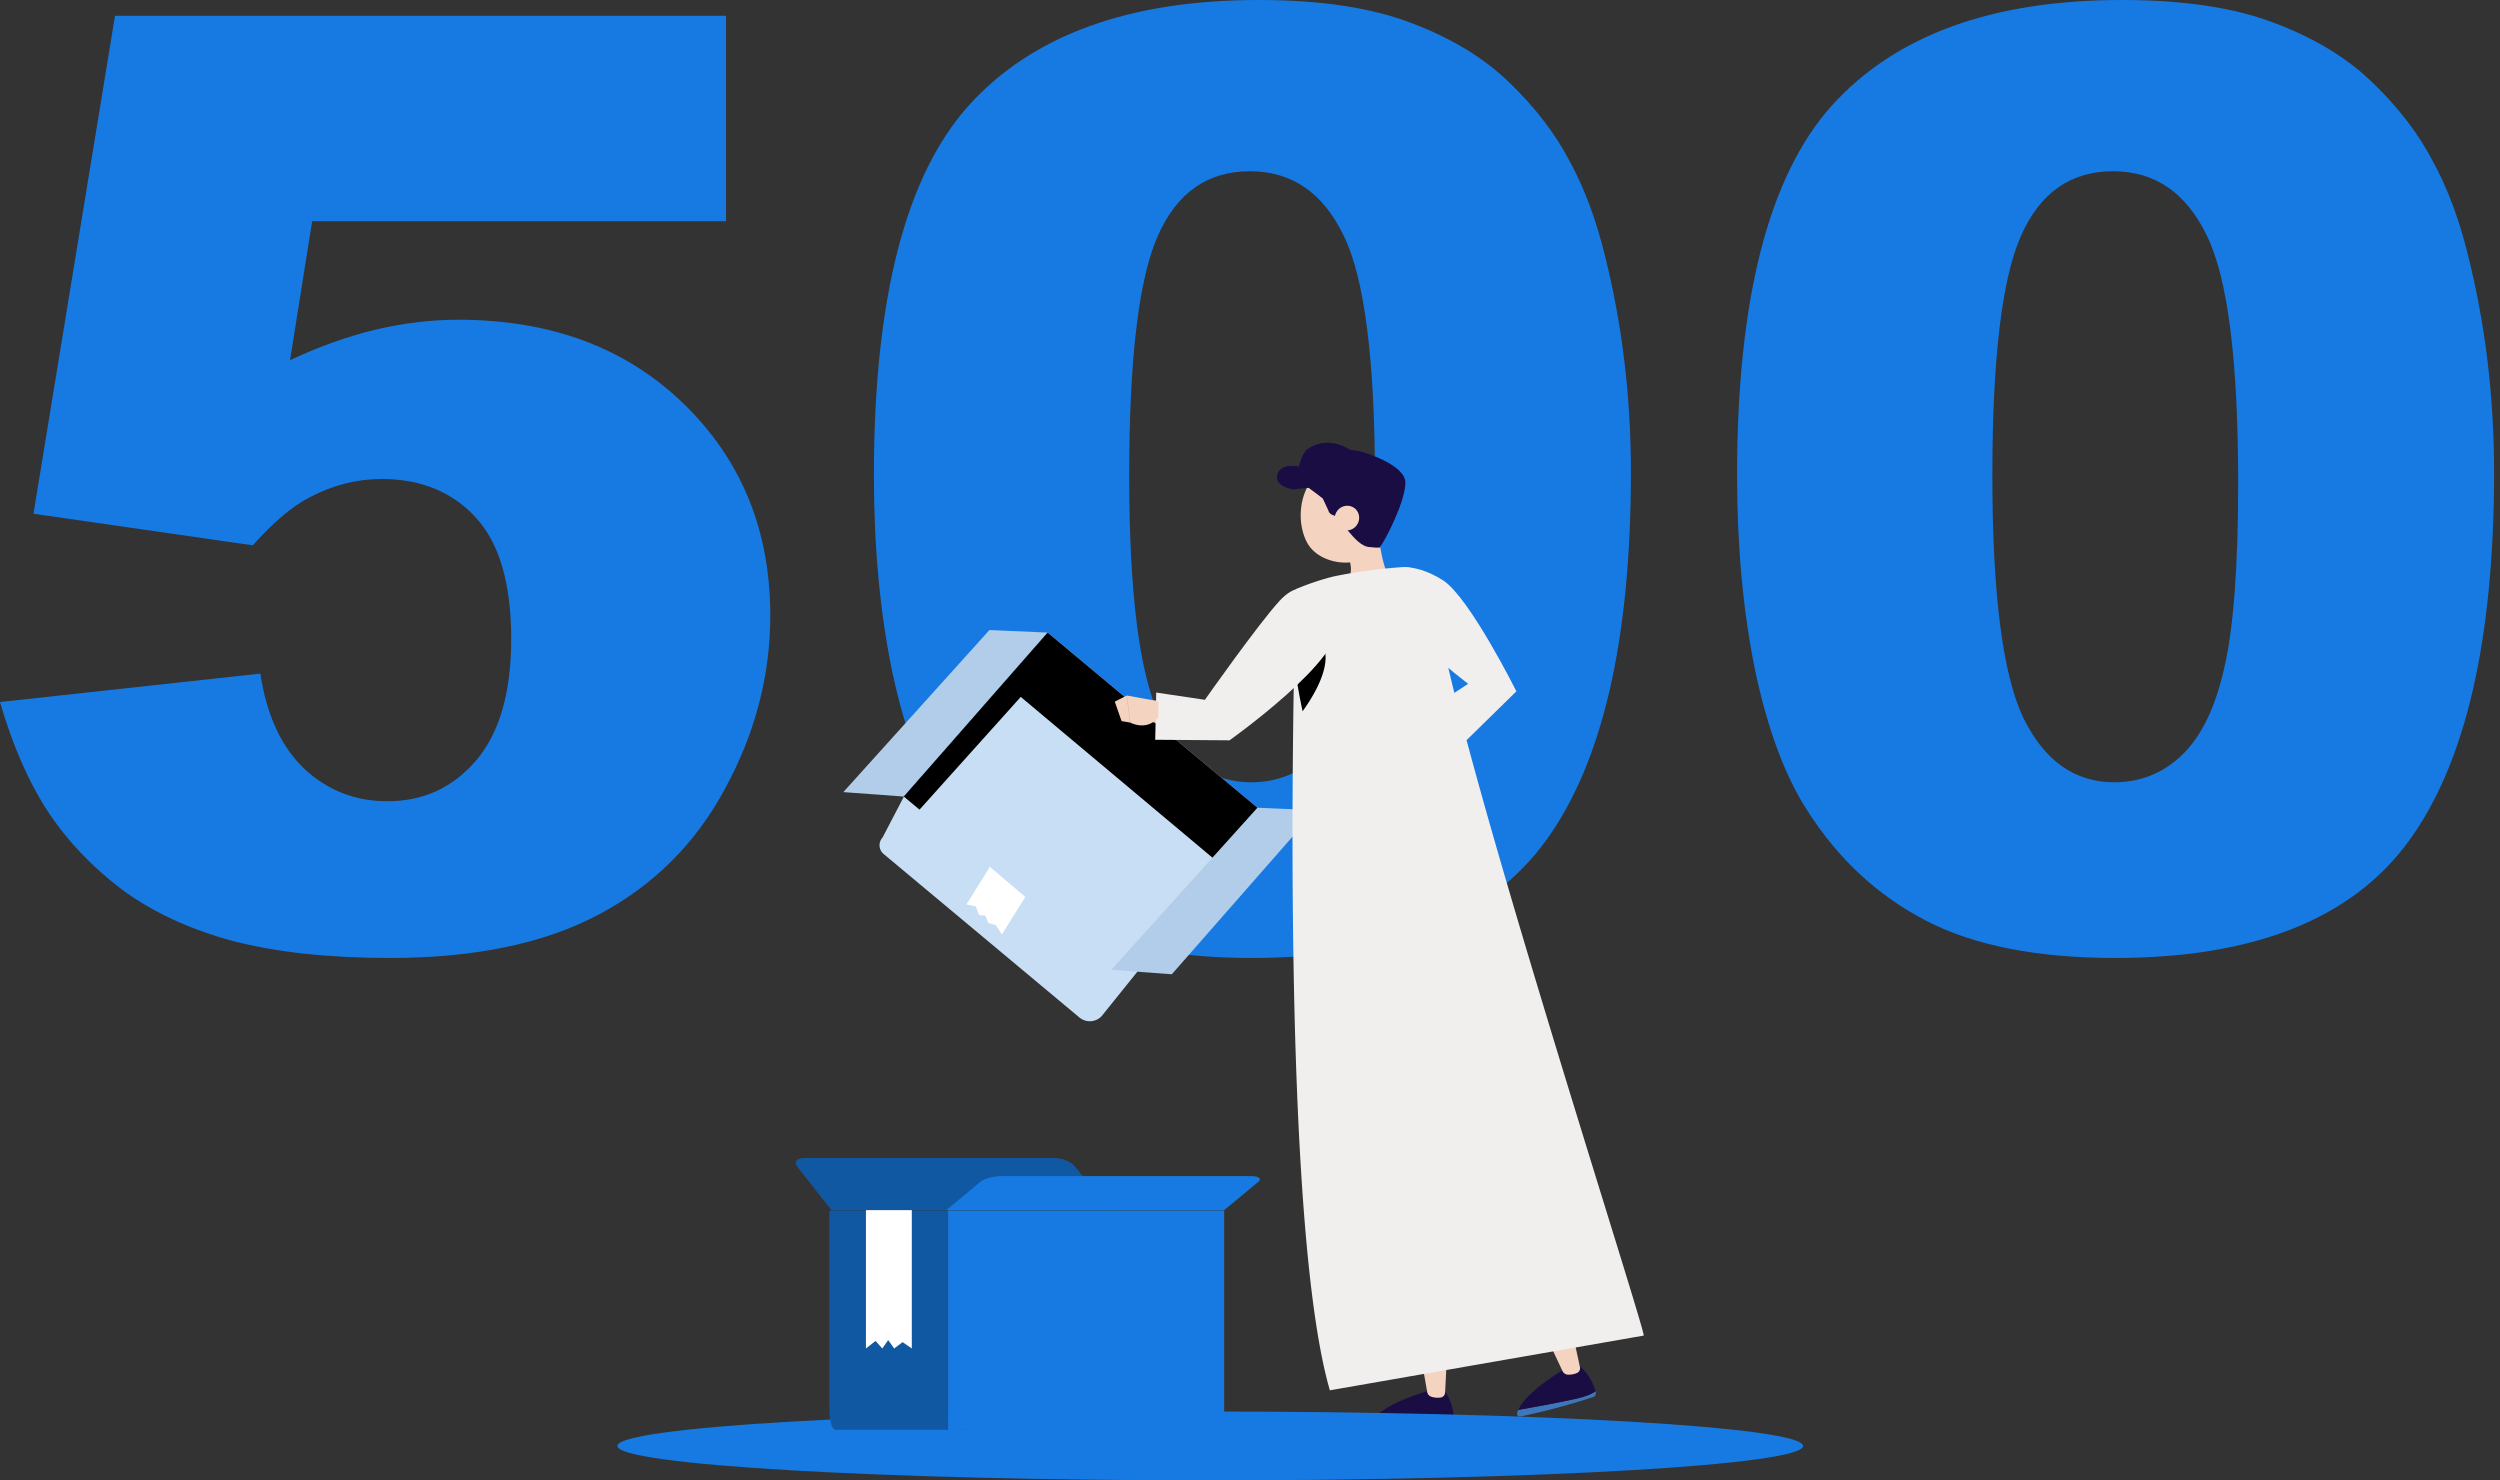 <svg xmlns="http://www.w3.org/2000/svg" width="255" height="151" fill="none" >
    <rect width="100%" height="100%" fill="#333333" stroke="none"/>
    <path
    fill="#177AE2"
    d="M11.73 1.611h62.327V22.56H31.84l-2.256 14.18c2.922-1.376 5.8-2.407 8.637-3.094 2.879-.688 5.715-1.032 8.508-1.032 9.453 0 17.123 2.858 23.01 8.572 5.886 5.715 8.83 12.913 8.83 21.592 0 6.102-1.526 11.967-4.577 17.596-3.008 5.629-7.305 9.926-12.89 12.89-5.543 2.965-12.655 4.448-21.334 4.448-6.23 0-11.58-.58-16.05-1.74-4.425-1.203-8.206-2.965-11.343-5.285-3.094-2.364-5.607-5.028-7.541-7.993C2.9 79.728 1.289 76.033 0 71.607l26.555-2.9c.644 4.254 2.148 7.498 4.511 9.733 2.364 2.19 5.178 3.287 8.444 3.287 3.652 0 6.66-1.375 9.023-4.125 2.407-2.793 3.61-6.94 3.61-12.44 0-5.629-1.203-9.754-3.61-12.375-2.406-2.621-5.607-3.931-9.603-3.931-2.535 0-4.985.622-7.348 1.869-1.762.902-3.695 2.535-5.8 4.898L3.415 52.4 11.73 1.611ZM89.139 48.469c0-17.961 3.222-30.53 9.668-37.705C105.295 3.588 115.156 0 128.39 0c6.359 0 11.58.795 15.662 2.385 4.082 1.547 7.412 3.588 9.99 6.123 2.578 2.492 4.598 5.135 6.059 7.928 1.503 2.75 2.707 5.972 3.609 9.668 1.762 7.046 2.643 14.394 2.643 22.043 0 17.144-2.901 29.69-8.702 37.64-5.8 7.95-15.791 11.924-29.97 11.924-7.95 0-14.373-1.268-19.272-3.803-4.898-2.535-8.916-6.252-12.053-11.15-2.277-3.48-4.06-8.229-5.35-14.244-1.245-6.059-1.868-12.74-1.868-20.045Zm26.039.064c0 12.032 1.052 20.26 3.158 24.686 2.148 4.383 5.242 6.574 9.281 6.574 2.664 0 4.963-.924 6.897-2.772 1.976-1.89 3.416-4.855 4.318-8.894.945-4.04 1.418-10.334 1.418-18.885 0-12.547-1.074-20.969-3.223-25.265-2.105-4.34-5.285-6.51-9.539-6.51-4.34 0-7.476 2.213-9.41 6.639-1.933 4.382-2.9 12.525-2.9 24.427ZM177.182 48.469c0-17.961 3.222-30.53 9.668-37.705C193.338 3.588 203.199 0 216.434 0c6.359 0 11.58.795 15.662 2.385 4.082 1.547 7.412 3.588 9.99 6.123 2.578 2.492 4.598 5.135 6.059 7.928 1.503 2.75 2.707 5.972 3.609 9.668 1.762 7.046 2.642 14.394 2.642 22.043 0 17.144-2.9 29.69-8.701 37.64-5.8 7.95-15.791 11.924-29.97 11.924-7.95 0-14.373-1.268-19.272-3.803-4.898-2.535-8.916-6.252-12.053-11.15-2.277-3.48-4.06-8.229-5.349-14.244-1.246-6.059-1.869-12.74-1.869-20.045Zm26.039.064c0 12.032 1.052 20.26 3.158 24.686 2.148 4.383 5.242 6.574 9.281 6.574 2.664 0 4.963-.924 6.897-2.772 1.976-1.89 3.416-4.855 4.318-8.894.945-4.04 1.418-10.334 1.418-18.885 0-12.547-1.074-20.969-3.223-25.265-2.105-4.34-5.285-6.51-9.539-6.51-4.34 0-7.476 2.213-9.41 6.639-1.933 4.382-2.9 12.525-2.9 24.427Z"
    />
    <path
    fill="#3E76BB"
    d="M154.862 143.811c1.412-.248 3.859-.692 5.77-1.111 1.148-.252 1.771-.538 2.107-.788.011.042.022.082.029.12a.405.405 0 0 1-.272.468 68.251 68.251 0 0 1-7.411 1.98.283.283 0 0 1-.27-.083.28.28 0 0 1-.071-.128.278.278 0 0 1 .001-.146c.031-.106.071-.211.117-.312Z"
    />
    <path
    fill="#190D44"
    d="M160.633 142.703c-1.91.419-4.357.862-5.768 1.11.907-2.022 4.91-4.287 4.91-4.287l1.215-.323c1.162.982 1.592 2.095 1.749 2.714-.335.25-.958.534-2.106.786Z"
    />
    <path
    fill="#F4D3C1"
    d="m160.663 137.172.493 2.275a.531.531 0 0 1-.308.599 2.065 2.065 0 0 1-.934.168.637.637 0 0 1-.534-.358l-1.052-2.24 2.335-.444Z"
    />
    <path
    fill="#3E76BB"
    d="M140.184 144.646c1.428.123 3.908.323 5.863.408 1.175.052 1.852-.063 2.241-.218 0 .043 0 .085-.003.123a.404.404 0 0 1-.385.381 68.772 68.772 0 0 1-7.675.007.287.287 0 0 1-.236-.431c.059-.094.124-.185.195-.27Z"
    />
    <path
    fill="#190D44"
    d="M146.047 145.054c-1.955-.085-4.435-.285-5.863-.408 1.404-1.717 5.863-2.875 5.863-2.875h1.259c.866 1.244.992 2.428.982 3.065-.389.155-1.066.27-2.241.218Z"
    />
    <path
    fill="#F4D3C1"
    d="m147.518 139.724-.118 2.322a.529.529 0 0 1-.455.499 2.064 2.064 0 0 1-.946-.078.622.622 0 0 1-.424-.482l-.432-2.431 2.375.17Z"
    />
    <path
    fill="#177AE2"
    fillOpacity=".22"
    d="M123.446 150.999c33.395 0 60.467-1.572 60.467-3.511s-27.072-3.511-60.467-3.511c-33.396 0-60.468 1.572-60.468 3.511s27.072 3.511 60.468 3.511Z"
    />
    <path
    fill="#1158A3"
    d="M84.6 123.476h12.107v20.378c0 .527 3.142.754 3.027 1.126-.114.373-.838.861-1 .861H85.21c-.162 0-.317-.21-.431-.582-.115-.373-.179-.878-.179-1.405v-20.378ZM84.808 123.435h28.346l-3.487-4.438c-.383-.487-1.331-.881-2.12-.881H82.055c-.786 0-1.117.394-.733.881l3.486 4.438Z"
    />
    <path
    fill="#177AE2"
    d="M124.864 123.435H96.522l3.487-2.894c.383-.31 1.331-.573 2.12-.573h25.489c.789 0 1.117.257.733.573l-3.487 2.894ZM96.707 123.476h28.158v20.358c0 .532-.213 1.042-.591 1.419a2.027 2.027 0 0 1-1.427.588H98.531c-.536 0-1.391.028-1.824 0v-22.365Z"
    />
    <path fill="#fff" d="M88.326 123.435v14.109l.98-.769.689.769.599-.856.614.856.854-.645.942.645v-14.109h-4.678Z" />
    <path
    fill="#C8DEF4"
    d="m112.365 103.647 16.616-20.653-22.124-18.473L92.2 81.248l-2.183 4.184a1.164 1.164 0 0 0 .146 1.703l19.96 16.667a1.657 1.657 0 0 0 2.242-.155Z"
    />
    <path
    fill="#fff"
    d="m100.969 88.419-2.392 3.83.964.205.324.89.643.037.293.757.786.23.602.948 2.392-3.83-3.612-3.067Z"
    />
    <path
    fill="#B2CDE9"
    d="m128.258 82.39-14.901 16.53 6.168.456 14.671-16.726-5.938-.26ZM100.923 64.264 86.019 80.795l6.171.453 14.667-16.724-5.934-.26Z"
    />
    <path
    fill="#000"
    d="m123.67 87.482 4.588-5.093-21.401-17.865-2.741 6.56 19.554 16.398ZM92.19 81.248l14.667-16.724-2.741 6.56-10.326 11.5-1.6-1.336Z"
    />
    <path
    fill="#F4D3C1"
    d="M140.553 53.883c.137 1.644.545 4.652 1.521 5.347 0 0-.23 1.976-3.742 2.481-3.848.565-2.121-1.631-2.121-1.631 2.024-.807 1.741-2.348 1.161-3.75l1.484-1.693c.571-.627 1.622-1.595 1.697-.754Z"
    />
    <path
    fill="#FFC3BD"
    d="M146.567 59.59c.758.691 1.413 1.383 2.093 2.106.68.722 1.31 1.47 1.921 2.267.638.81 1.218 1.664 1.734 2.556.282.491.526 1.003.73 1.532.053.145.106.285.149.443.052.16.094.323.128.487l.053.258.038.285c.035.261.035.526 0 .788a3.279 3.279 0 0 1-.537 1.377 4.574 4.574 0 0 1-.717.822 8.34 8.34 0 0 1-1.422 1.033c-.897.51-1.836.945-2.807 1.3a33.95 33.95 0 0 1-5.67 1.55l-.545-1.861c1.693-.729 3.408-1.517 4.99-2.357a18.97 18.97 0 0 0 2.217-1.359c.294-.208.565-.447.808-.713.073-.079.135-.168.184-.264.025-.052 0-.046-.032.066-.021.207-.018.046-.068-.066a4.989 4.989 0 0 0-.169-.412 9.817 9.817 0 0 0-.564-.983 23.535 23.535 0 0 0-1.559-2.05 53.509 53.509 0 0 0-1.8-2.01c-.62-.66-1.272-1.328-1.871-1.942l2.716-2.853Z"
    />
    <path
    fill="#FFC3BD"
    d="m142.429 74.238-2.455.739 1.578 2.58s1.451-.596 1.772-1.82l-.895-1.499ZM138.983 75.891l.967 2.128 1.588-.459-1.579-2.58-.976.911Z"
    />
    <path
    fill="#F1EEEE"
    d="M140.816 60.29c-.233 2.482 8.935 9.457 8.935 9.457l-2.351 1.551 2.183 4.206 5.087-4.988s-4.788-9.599-7.485-11.326c-2.901-1.846-6.075-1.982-6.369 1.1Z"
    />
    <path
    fill="#F1EEEE"
    d="M132.178 60.092s-1.946 63.055 3.468 81.72l32.019-5.583c-.196-1.892-21.085-66.162-21.16-75.185a3.223 3.223 0 0 0-2.126-3.001 3.26 3.26 0 0 0-1.286-.193c-.399.021-.811.05-1.219.09a51.574 51.574 0 0 0-5.851.859 26.474 26.474 0 0 0-3.845 1.293Z"
    />
    <path
    fill="#000"
    d="m131.841 66.09.047-.052 3.237.285c.493 2.078-1.31 4.913-2.261 6.228a60.26 60.26 0 0 1-1.023-6.46Z"
    />
    <path
    fill="#F4D3C1"
    d="M140.213 50.173c.573 2.503 1.035 3.94.159 5.583-1.316 2.447-5.676 1.967-6.989-.31-1.185-2.053-.951-5.558 1.182-7.245a3.532 3.532 0 0 1 3.375-.575 3.52 3.52 0 0 1 2.273 2.547Z"
    />
    <path
    fill="#F4D3C1"
    d="M136.505 51.886c.179.612.15 1.266-.081 1.86-.312.779-1.004.62-1.366-.052-.312-.62-.549-1.747-.019-2.308.53-.561 1.242-.236 1.466.5Z"
    />
    <path
    fill="#FFC3BD"
    d="M134.458 64.453c-.487.77-.98 1.46-1.491 2.171a52.022 52.022 0 0 1-1.594 2.078 39.292 39.292 0 0 1-3.608 3.914c-.349.31-.671.62-1.048.903l-.274.22-.138.108c-.05.04-.071.063-.174.137-.309.22-.649.393-1.008.515a5.885 5.885 0 0 1-1.724.31 9.673 9.673 0 0 1-1.488-.065 18.82 18.82 0 0 1-5.224-1.47l.54-1.861c1.596.188 3.203.265 4.809.23a9.576 9.576 0 0 0 1.06-.115c.265-.039.522-.118.761-.236.075-.04.116-.08.106-.09-.009-.01.041-.04.069-.068l.106-.097.209-.195c.281-.248.546-.549.82-.822.54-.577 1.076-1.17 1.584-1.799.509-.63 1.023-1.262 1.522-1.913.499-.652.983-1.312 1.469-1.973.487-.66.961-1.355 1.41-1.997l3.306 2.115Z"
    />
    <path
    fill="#F1EEEE"
    d="M136.27 63.631c1.047 3.412-10.857 11.882-10.857 11.882l-7.581-.056.103-4.816 4.965.74s5.467-7.772 7.644-10.126c2.7-2.909 4.927-.22 5.726 2.376Z"
    />
    <path
    fill="#F4D3C1"
    d="m118.145 71.528-3.204-.584.337 2.755s1.666.93 2.873-.525l-.006-1.646ZM113.706 71.565l.693 1.988.873.149-.337-2.757-1.229.62Z"
    />
    <path
    fill="#190D44"
    d="M140.753 55.817s.184.12-1.166-.026c-1.351-.146-2.929-3.041-3.497-3.205-.569-.163-.587-.496-.587-.496l-.576-1.242s-1.122-.871-1.966-1.472c-.843-.602 1.794-4.523 6.142-3.23 0 0 4.277 1.249 4.249 3.112-.028 1.864-1.905 5.597-2.599 6.559Z"
    />
    <path
    fill="#F4D3C1"
    d="M138.484 53.42c-.331.623-1.093.868-1.698.552-.606-.317-.829-1.076-.496-1.7.333-.622 1.093-.867 1.699-.55.605.317.827 1.077.495 1.699Z"
    />
    <path
    fill="#190D44"
    d="M140.92 48.334s3.855-.511.285 6.254l-.285-6.254ZM137.776 49.518s-3.815.111-5.845.408c0 0-2.137-.284-1.597-1.66.428-1.084 2.166-.677 2.166-.677s.268-1.381.892-1.801c.748-.504 2.93-1.569 5.725 1.206l-1.341 2.524Z"
    />
</svg>
